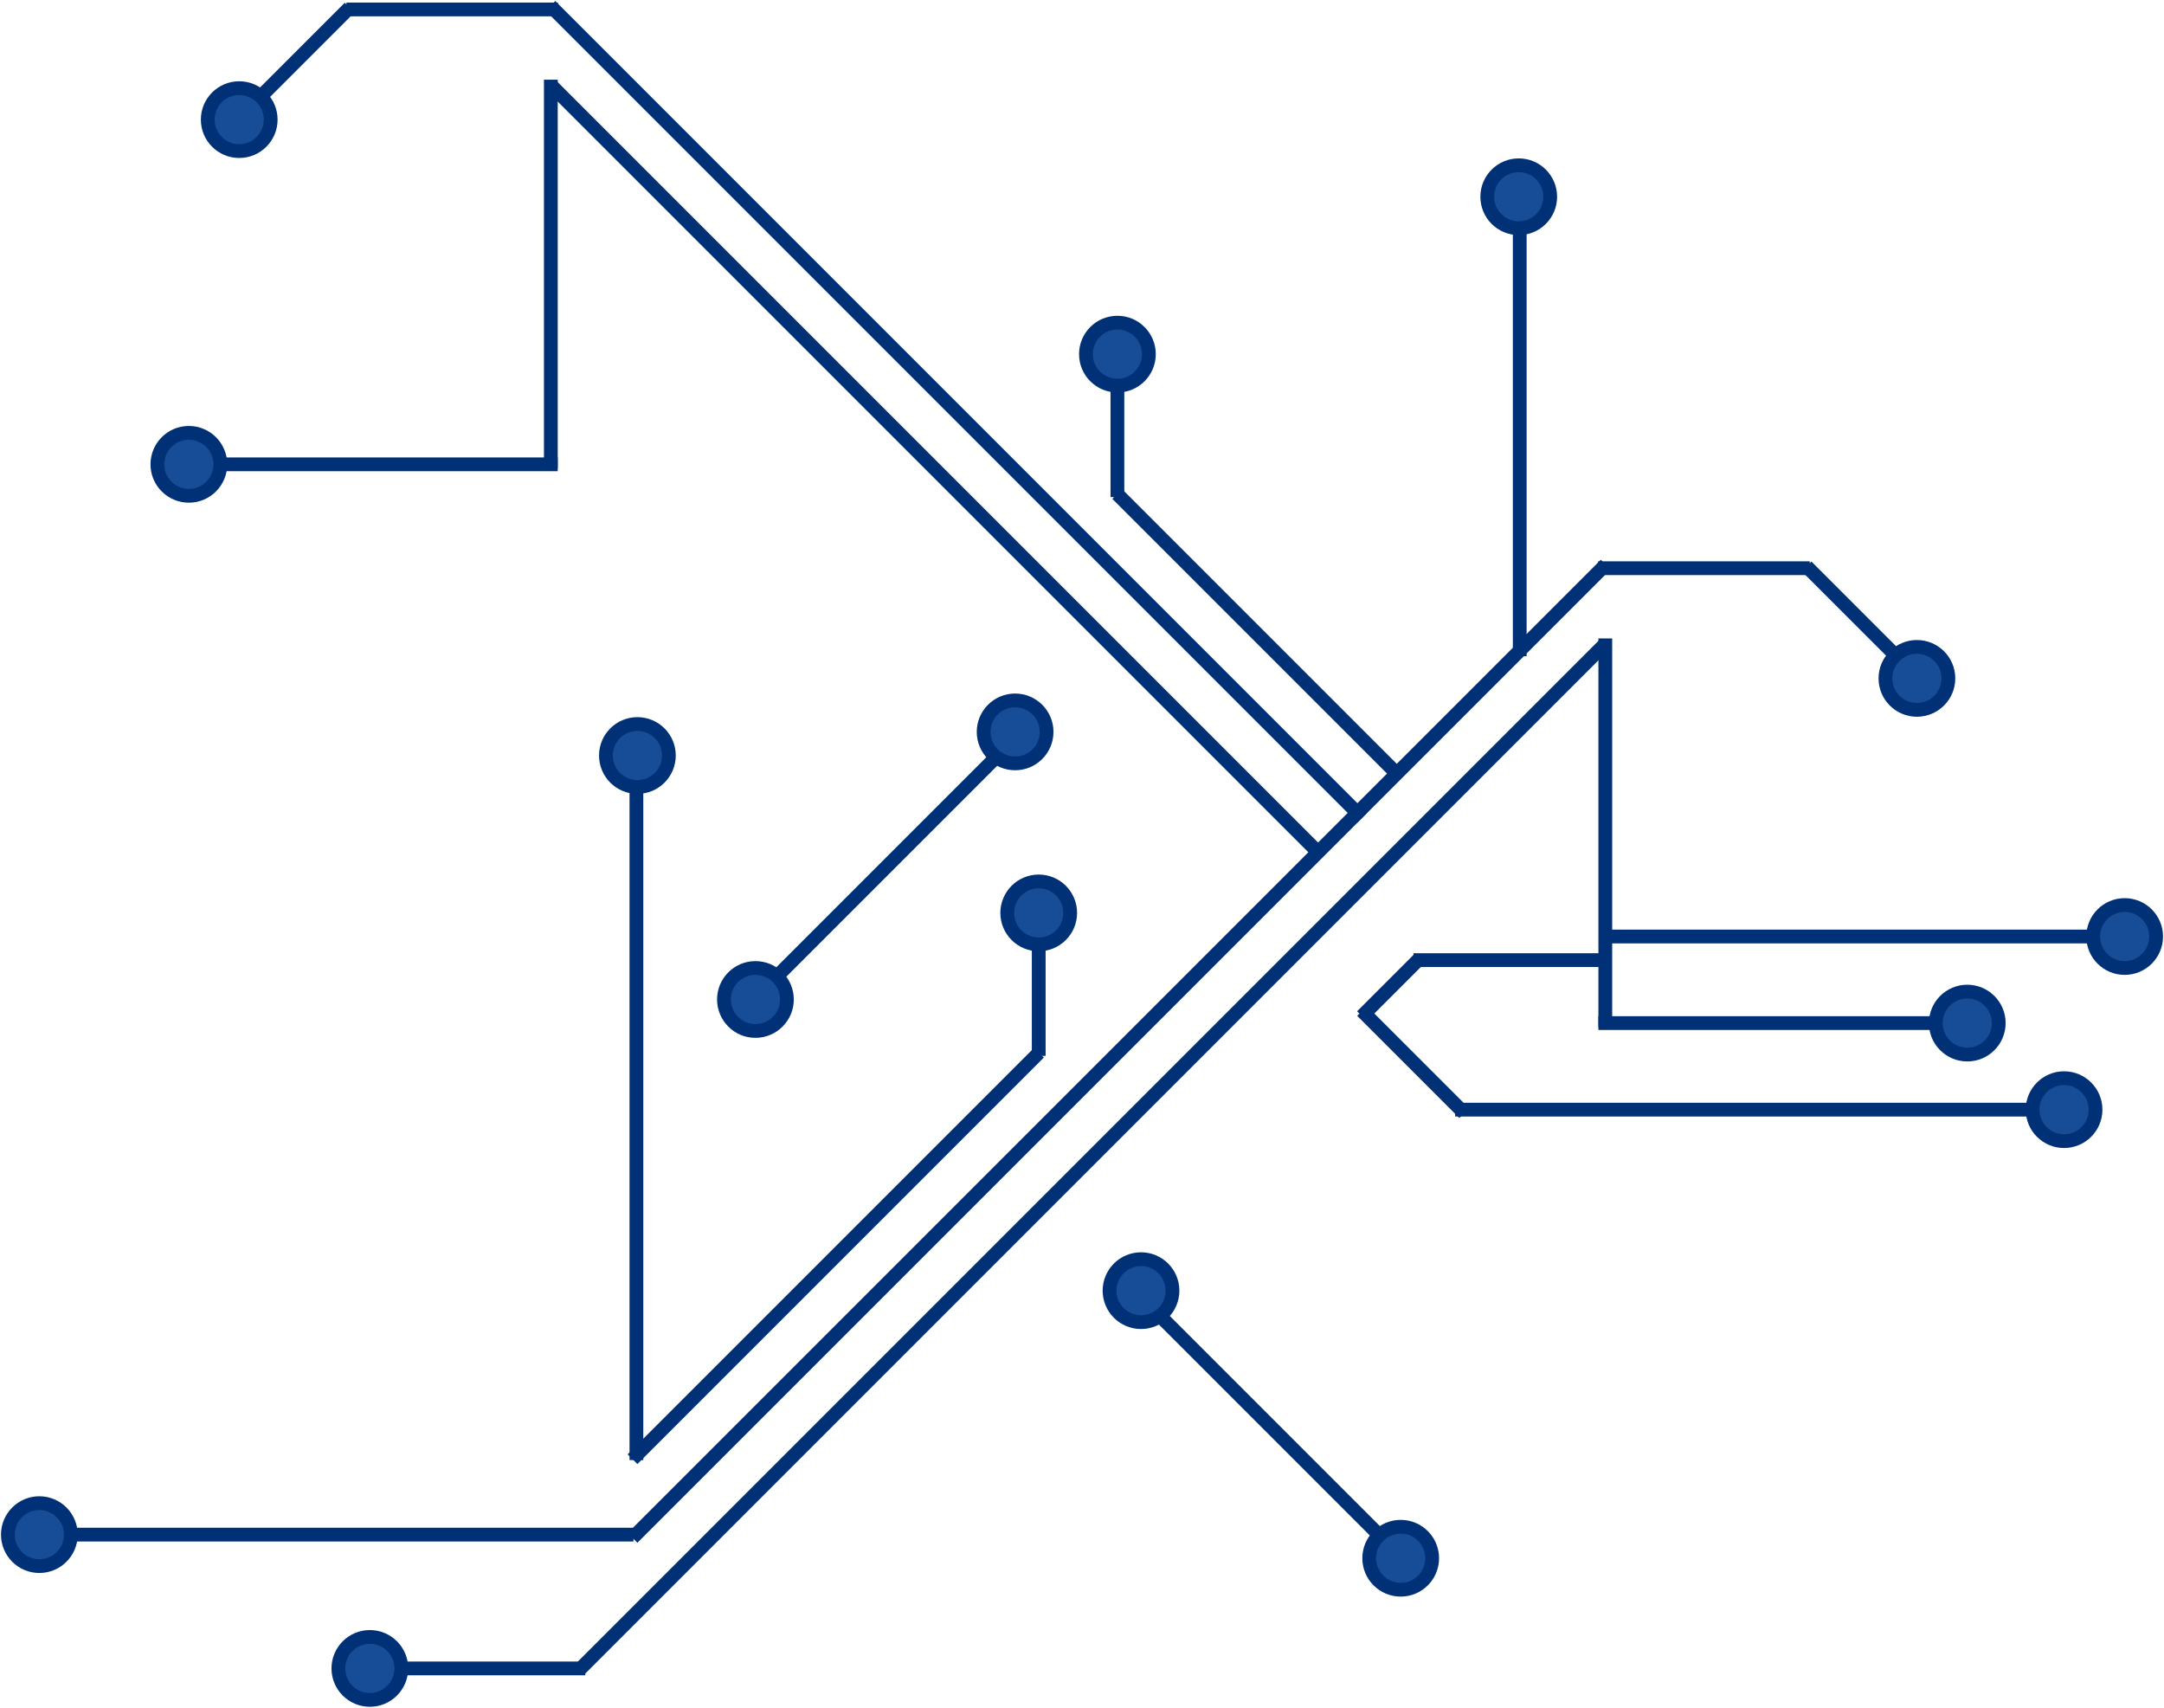 <?xml version="1.0" encoding="UTF-8" standalone="no"?>
<svg width="275px" height="217px" viewBox="0 0 275 217" version="1.1" xmlns="http://www.w3.org/2000/svg" xmlns:xlink="http://www.w3.org/1999/xlink">
    <!-- Generator: Sketch 39.1 (31720) - http://www.bohemiancoding.com/sketch -->
    <title>Lines</title>
    <desc>Created with Sketch.</desc>
    <defs></defs>
    <g id="Page-1" stroke="none" stroke-width="1" fill="none" fill-rule="evenodd">
        <g id="Desktop" transform="translate(-575, -203)" stroke="#003176" stroke-width="1.75">
            <g id="Lines" transform="translate(576, 203)">
                <g transform="translate(0, 71)">
                    <circle id="Oval" fill="#174C96" cx="80" cy="25" r="4"></circle>
                    <path d="M79.875,30.5 L79.875,113.65" id="Line" stroke-linecap="square"></path>
                    <path d="M130.41,63.386 L80,113.796" id="Line" stroke-linecap="square"></path>
                    <path d="M131,48.491 L131,62.291" id="Line" stroke-linecap="square"></path>
                    <path d="M202.432,1.364 L80,123.796" id="Line" stroke-linecap="square"></path>
                    <path d="M176.908,93.364 L143.568,126.704" id="Line" stroke-linecap="square" transform="translate(160.238, 110.034) scale(-1, 1) translate(-160.238, -110.034) "></path>
                    <path d="M202.432,11.364 L73.381,140.415" id="Line" stroke-linecap="square"></path>
                    <path d="M203,58.629 L203,11" id="Line" stroke-linecap="square"></path>
                    <path d="M250.629,59 L203,59" id="Line" stroke-linecap="square"></path>
                    <path d="M78.629,124 L4.458,124" id="Line" stroke-linecap="square"></path>
                    <path d="M72.5,141 L49.495,141" id="Line" stroke-linecap="square"></path>
                    <circle id="Oval" fill="#174C96" cx="4" cy="124" r="4"></circle>
                    <circle id="Oval" fill="#174C96" cx="249" cy="59" r="4"></circle>
                    <circle id="Oval" fill="#174C96" cx="144" cy="93" r="4"></circle>
                    <circle id="Oval" fill="#174C96" cx="131" cy="45" r="4"></circle>
                    <g id="Group" transform="translate(224.6, 9.7) scale(-1, 1) translate(-224.6, -9.7) translate(202.6, 0.2)">
                        <path d="M17.41,1.386 L4.796,14" id="Line" stroke-linecap="square"></path>
                        <path d="M43.629,1 L18.495,1" id="Line" stroke-linecap="square"></path>
                        <circle id="Oval" fill="#174C96" cx="4" cy="15" r="4"></circle>
                    </g>
                    <circle id="Oval" fill="#174C96" cx="177" cy="127" r="4"></circle>
                    <circle id="Oval" fill="#174C96" cx="46" cy="141" r="4"></circle>
                </g>
                <g transform="translate(146, 72.5) scale(-1, 1) translate(-146, -72.5) translate(19, 0)">
                    <circle id="Oval" fill="#174C96" cx="81" cy="25" r="4"></circle>
                    <path d="M80.875,30.5 L80.875,82.501" id="Line" stroke-linecap="square"></path>
                    <path d="M131.41,63.386 L96.893,97.903" id="Line" stroke-linecap="square"></path>
                    <path d="M132,48.491 L132,62.291" id="Line" stroke-linecap="square"></path>
                    <path d="M203.432,1.364 L101.503,103.293" id="Line" stroke-linecap="square"></path>
                    <path d="M177.908,93.364 L144.568,126.704" id="Line" stroke-linecap="square" transform="translate(161.238, 110.034) scale(-1, 1) translate(-161.238, -110.034) "></path>
                    <path d="M203.432,11.364 L106.905,107.891" id="Line" stroke-linecap="square"></path>
                    <path d="M204,58.629 L204,11" id="Line" stroke-linecap="square"></path>
                    <path d="M251.629,59 L204,59" id="Line" stroke-linecap="square"></path>
                    <path d="M93.501,122 L71.449,122" id="Line" stroke-linecap="square"></path>
                    <path d="M69.502,119 L8.487,119" id="Line" stroke-linecap="square"></path>
                    <circle id="Oval" fill="#174C96" cx="4" cy="119" r="4"></circle>
                    <circle id="Oval" fill="#174C96" cx="250" cy="59" r="4"></circle>
                    <circle id="Oval" fill="#174C96" cx="145" cy="93" r="4"></circle>
                    <circle id="Oval" fill="#174C96" cx="132" cy="45" r="4"></circle>
                    <g id="Group" transform="translate(167.6, 71.2) scale(-1, 1) translate(-167.6, -71.2) translate(87.6, 0.2)">
                        <path d="M17.41,1.386 L4.796,14" id="Line" stroke-linecap="square"></path>
                        <g id="Group-2" transform="translate(146, 121.8)" stroke-linecap="square">
                            <path d="M7.41,0.386 L1.295,6.501" id="Line"></path>
                            <path d="M13.044,18.816 L1.312,7.084" id="Line"></path>
                        </g>
                        <path d="M43.629,1 L18.495,1" id="Line" stroke-linecap="square"></path>
                        <circle id="Oval" fill="#174C96" cx="4" cy="15" r="4"></circle>
                    </g>
                    <circle id="Oval" fill="#174C96" cx="178" cy="127" r="4"></circle>
                    <g id="Group-3" transform="translate(7.7, 137)">
                        <path d="M80.5,4 L8.798,4" id="Line" stroke-linecap="square"></path>
                        <circle id="Oval" fill="#174C96" cx="4" cy="4" r="4"></circle>
                    </g>
                </g>
            </g>
        </g>
    </g>
</svg>
